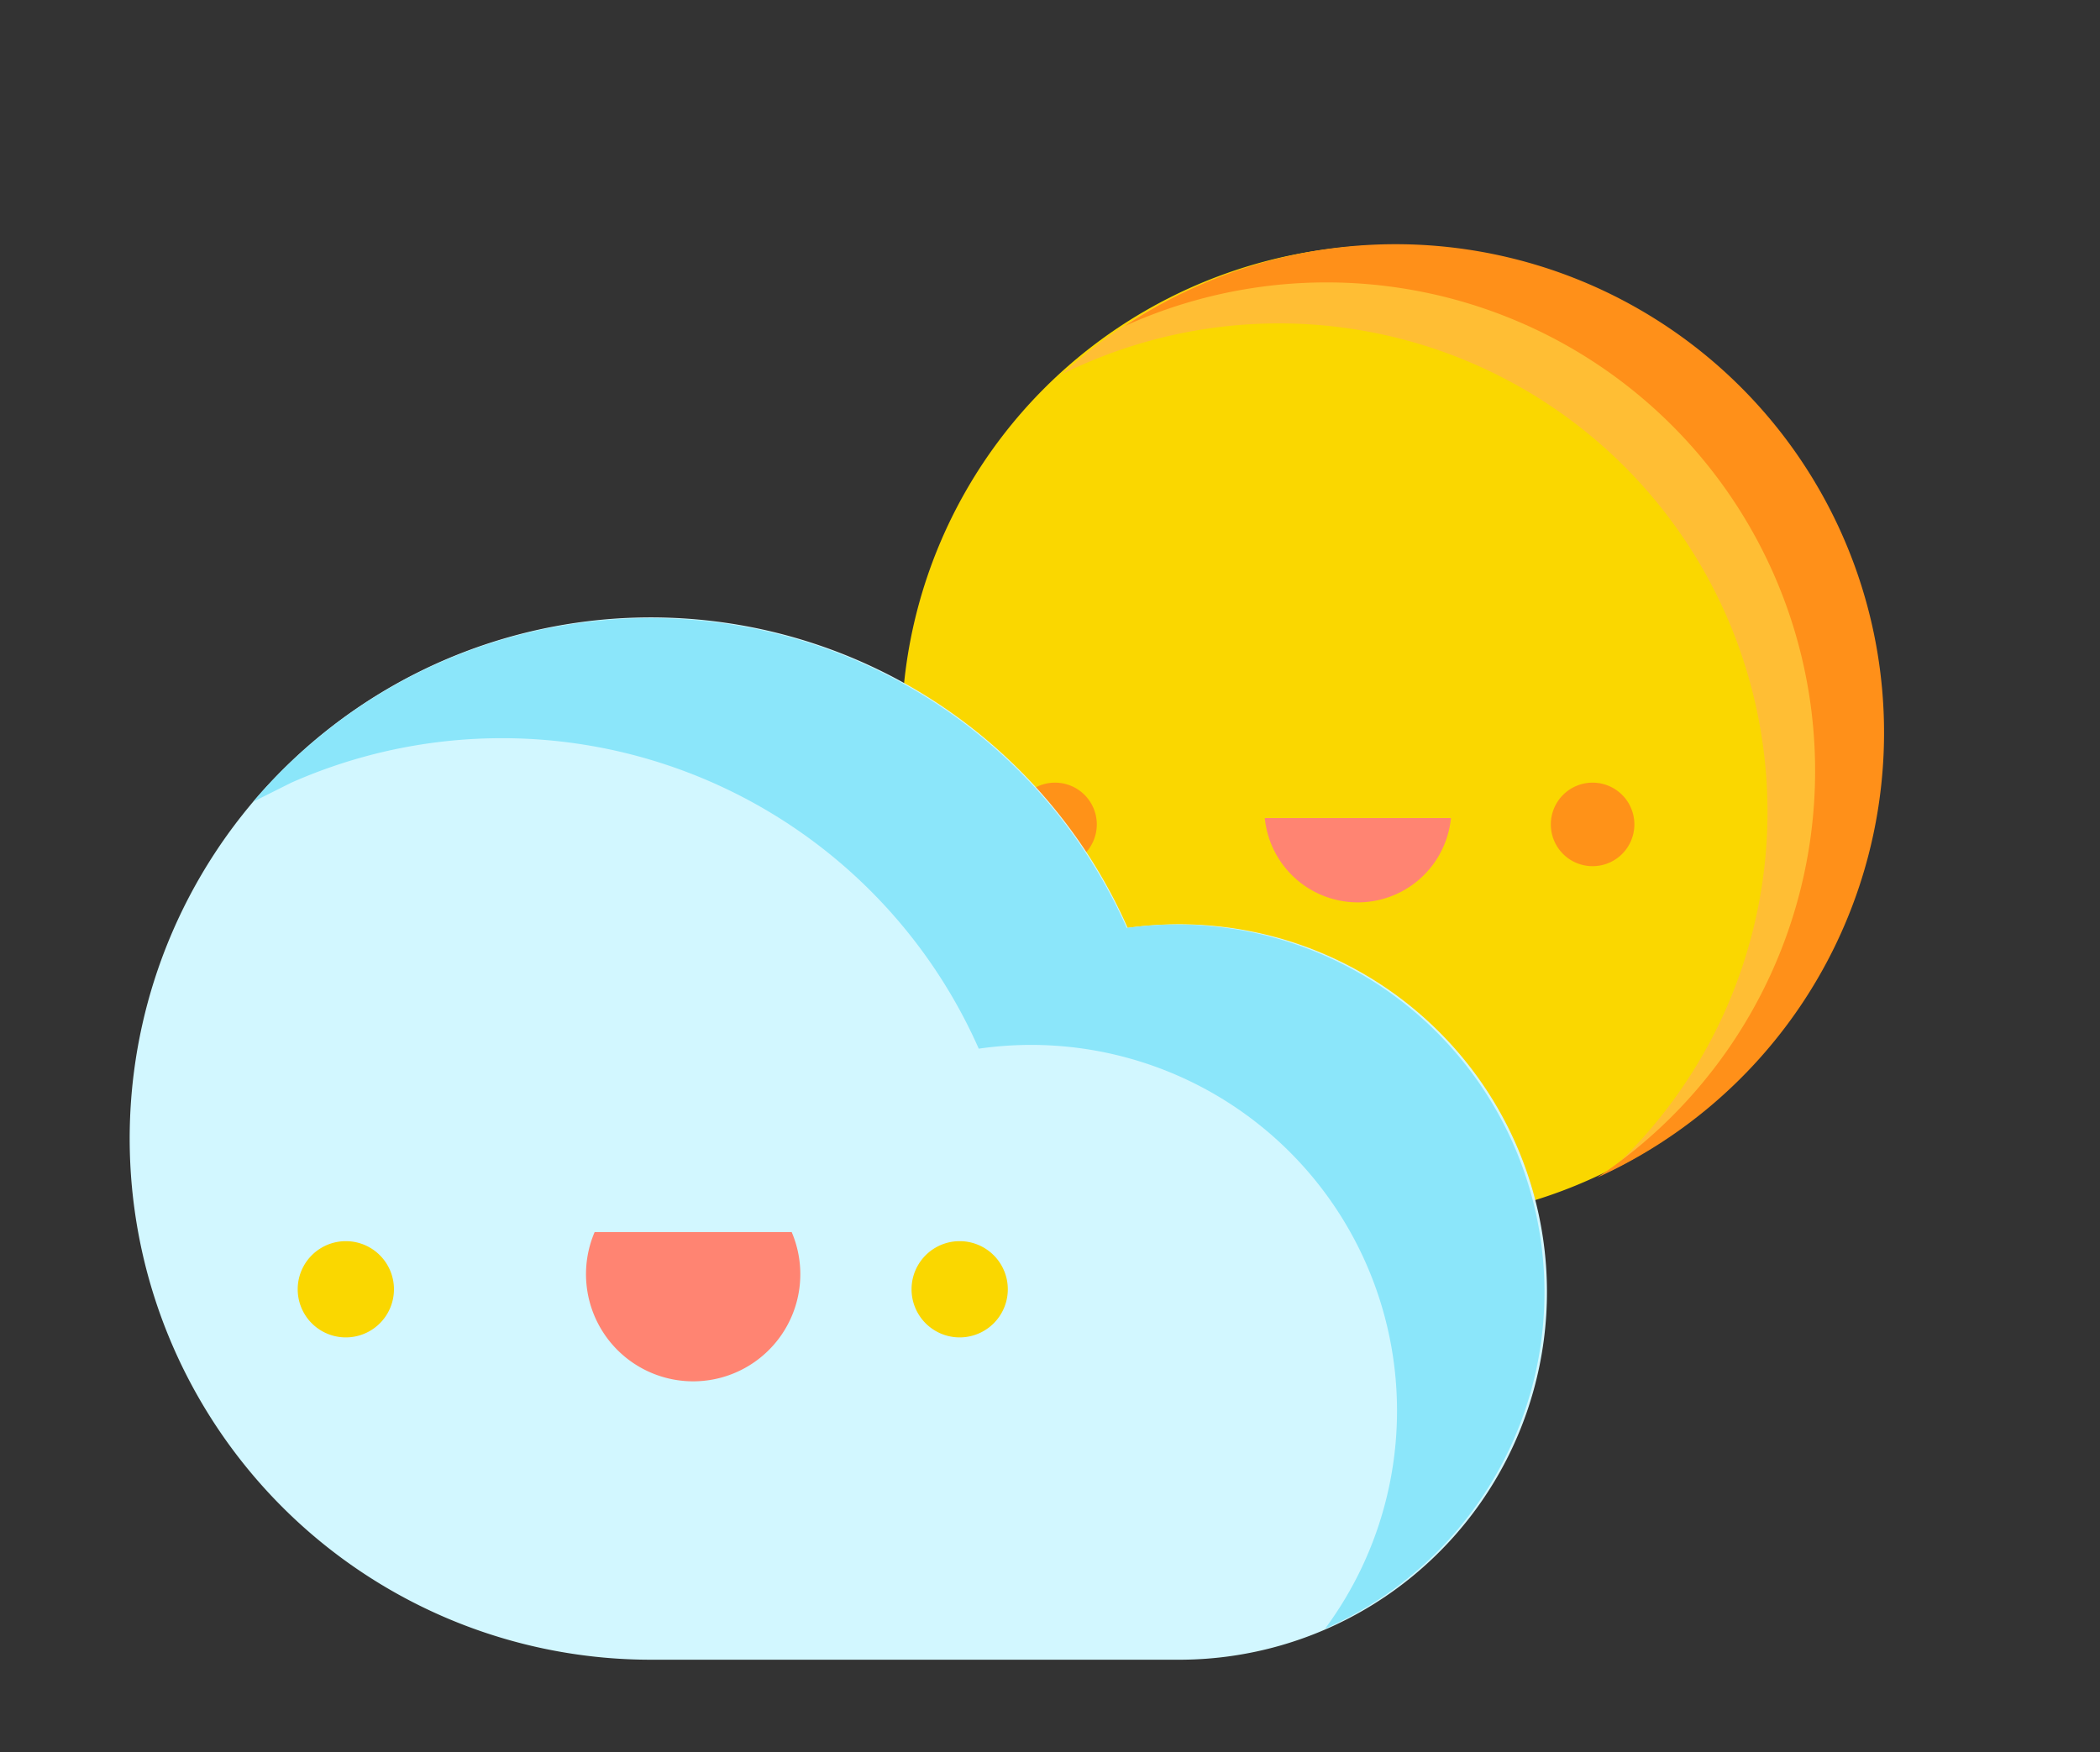 <?xml version="1.0" standalone="no"?><!DOCTYPE svg PUBLIC "-//W3C//DTD SVG 1.1//EN" "http://www.w3.org/Graphics/SVG/1.1/DTD/svg11.dtd"><svg t="1681304009008" class="icon" viewBox="0 0 1227 1024" version="1.1" xmlns="http://www.w3.org/2000/svg" p-id="5112" xmlns:xlink="http://www.w3.org/1999/xlink" width="239.648" height="200"><rect x="0" y="0" width="1227" height="1024" fill="#333333" stroke="none"/><path d="M526.771 428.701a285.447 284.916 0 1 0 570.893 0 285.447 284.916 0 1 0-570.893 0Z" fill="#FAD700" p-id="5113"></path><path d="M620.681 218.595a285.447 285.447 0 1 1 319.934 465.84 285.447 285.447 0 0 0-319.934-465.84z" fill="#FFBE34" p-id="5114"></path><path d="M657.291 190.475a285.447 285.447 0 1 1 275.896 497.675 285.447 285.447 0 0 0-275.896-497.675z" fill="#FF9019" p-id="5115"></path><path d="M699.206 393.152m-21.223 0a21.223 21.223 0 1 0 42.446 0 21.223 21.223 0 1 0-42.446 0Z" fill="" p-id="5116"></path><path d="M874.294 393.152m-21.223 0a21.223 21.223 0 1 0 42.446 0 21.223 21.223 0 1 0-42.446 0Z" fill="" p-id="5117"></path><path d="M738.999 478.044h108.767a54.649 54.649 0 0 1-108.767 0z" fill="#FF8472" p-id="5118"></path><path d="M793.647 537.998h-6.367a65.26 65.26 0 0 1-58.363-58.363 10.611 10.611 0 0 1 10.611-11.673h108.767a10.611 10.611 0 0 1 10.611 11.673 65.26 65.26 0 0 1-65.26 58.363z m-40.854-49.343a44.037 44.037 0 0 0 68.974 18.039 43.507 43.507 0 0 0 13.264-18.039z" fill="" p-id="5119"></path><path d="M930.534 481.758m-24.406 0a24.406 24.406 0 1 0 48.812 0 24.406 24.406 0 1 0-48.812 0Z" fill="#FF9218" p-id="5120"></path><path d="M771.894 747.042a306.669 306.669 0 0 1-278.549-434.537 21.255 21.255 0 0 1 38.732 17.509 264.224 264.224 0 0 0 430.823 293.405 21.223 21.223 0 1 1 30.773 29.181 306.669 306.669 0 0 1-221.778 94.441z m240.348-131.051a21.223 21.223 0 0 1-18.039-32.895 263.163 263.163 0 0 0 28.651-59.954 21.223 21.223 0 0 1 40.323 13.264 305.608 305.608 0 0 1-32.895 69.505 21.223 21.223 0 0 1-18.039 10.081z m45.098-153.865a21.223 21.223 0 0 1-21.223-21.223 264.754 264.754 0 0 0-263.693-263.693l-27.059 1.061a21.239 21.239 0 0 1-1.592-42.446l27.59-1.061h1.061a307.2 307.2 0 0 1 306.669 306.139 21.223 21.223 0 0 1-21.223 21.223z m-502.98-184.638a21.223 21.223 0 0 1-15.917-35.018 308.261 308.261 0 0 1 55.179-50.935 21.276 21.276 0 1 1 24.937 34.487 265.816 265.816 0 0 0-47.751 43.507 21.223 21.223 0 0 1-16.448 7.959zM656.23 201.617a21.223 21.223 0 0 1-7.428-40.854l24.937-9.55a21.329 21.329 0 0 1 15.387 39.793l-25.467 9.02z" fill="" p-id="5121"></path><path d="M616.437 481.758m-24.406 0a24.406 24.406 0 1 0 48.812 0 24.406 24.406 0 1 0-48.812 0Z" fill="#FF9218" p-id="5122"></path><path d="M830.787 868.012a15.917 15.917 0 0 1-15.917-13.264l-7.428-42.976a15.917 15.917 0 0 1 31.304-5.306l7.428 42.976a15.917 15.917 0 0 1-12.734 18.57z m-282.263-71.096a15.917 15.917 0 0 1-13.795-23.876l21.753-37.67a15.928 15.928 0 1 1 27.59 15.917l-21.753 37.67a15.917 15.917 0 0 1-13.795 7.959z m544.365-56.24a15.917 15.917 0 0 1-10.081-3.714l-33.426-28.12a15.997 15.997 0 1 1 20.692-24.406l33.426 28.12a15.917 15.917 0 0 1-10.081 28.12zM377.15 561.874a15.917 15.917 0 0 1-5.306-30.773l40.854-14.856a15.917 15.917 0 0 1 11.142 29.712l-41.384 14.856z m834.587-87.013h-43.507a15.917 15.917 0 0 1 0-31.834h43.507a15.917 15.917 0 1 1 0 31.834zM438.696 286.508l-5.306-1.061-40.854-14.856a15.917 15.917 0 1 1 11.142-29.712l40.854 14.856a15.917 15.917 0 0 1-5.306 30.773z m659.498-63.668a15.917 15.917 0 0 1-10.081-28.12l32.895-27.59a15.997 15.997 0 1 1 20.692 24.406l-32.895 27.59a15.917 15.917 0 0 1-10.611 3.714z m-476.452-123.092a15.917 15.917 0 0 1-13.795-7.959l-21.753-37.67a15.928 15.928 0 1 1 27.59-15.917l21.753 37.67a15.917 15.917 0 0 1-13.795 23.876z m260.51-24.937h-2.653a15.917 15.917 0 0 1-12.734-18.57l7.428-42.976a15.917 15.917 0 0 1 31.304 5.306l-7.428 42.976a15.917 15.917 0 0 1-15.917 13.264z" fill="" p-id="5123"></path><path d="M380.333 969.882a304.547 304.547 0 1 1 278.549-427.639 214.881 214.881 0 1 1 31.304 427.639z" fill="#D2F7FF" p-id="5124"></path><path d="M774.547 951.312a213.82 213.82 0 0 0-202.678-338.504A304.547 304.547 0 0 0 170.228 457.351l-22.284 11.142a304.547 304.547 0 0 1 510.408 73.749 214.881 214.881 0 0 1 115.664 409.6z" fill="#8BE6FA" p-id="5125"></path><path d="M296.503 651.54m-24.406 0a24.406 24.406 0 1 0 48.812 0 24.406 24.406 0 1 0-48.812 0Z" fill="" p-id="5126"></path><path d="M497.589 651.54m-24.406 0a24.406 24.406 0 1 0 48.812 0 24.406 24.406 0 1 0-48.812 0Z" fill="" p-id="5127"></path><path d="M347.438 719.983h115.134a62.607 62.607 0 1 1-115.134 0z" fill="#FF8472" p-id="5128"></path><path d="M405.27 817.608a73.219 73.219 0 0 1-67.382-101.869 10.611 10.611 0 0 1 9.55-6.367h115.134a10.611 10.611 0 0 1 9.55 6.367 73.219 73.219 0 0 1-67.382 101.869z m-49.874-87.013a52.526 52.526 0 0 0 2.122 34.487 52.017 52.017 0 0 0 98.155-34.487z" fill="" p-id="5129"></path><path d="M560.727 753.409m-28.12 0a28.12 28.12 0 1 0 56.24 0 28.12 28.12 0 1 0-56.24 0Z" fill="#FAD700" p-id="5130"></path><path d="M202.062 753.409m-28.12 0a28.12 28.12 0 1 0 56.24 0 28.12 28.12 0 1 0-56.24 0Z" fill="#FAD700" p-id="5131"></path><path d="M325.685 1024a325.77 325.77 0 0 1-281.733-489.185 21.223 21.223 0 1 1 36.609 21.223A283.324 283.324 0 0 0 326.215 981.554h168.721a21.223 21.223 0 0 1 0 42.446H325.685z m294.997-0.531a21.223 21.223 0 1 1 0-42.446h15.387a195.25 195.25 0 0 0 25.998-2.122 193.7 193.7 0 0 0-54.118-383.602 21.223 21.223 0 0 1-22.284-12.203 283.324 283.324 0 0 0-259.449-168.721 21.223 21.223 0 0 1 0-42.446 325.77 325.77 0 0 1 291.283 179.863 236.104 236.104 0 0 1 50.404 469.024 238.226 238.226 0 0 1-31.834 2.122z m-57.832 0h-16.448a21.223 21.223 0 0 1 0-42.446h16.448a21.223 21.223 0 0 1 0 42.446zM124.068 491.308a21.223 21.223 0 0 1-14.325-37.14 325.239 325.239 0 0 1 83.83-54.118 21.255 21.255 0 0 1 17.509 38.732A282.794 282.794 0 0 0 138.393 486.002a21.223 21.223 0 0 1-14.325 5.306z" fill="" p-id="5132"></path></svg>